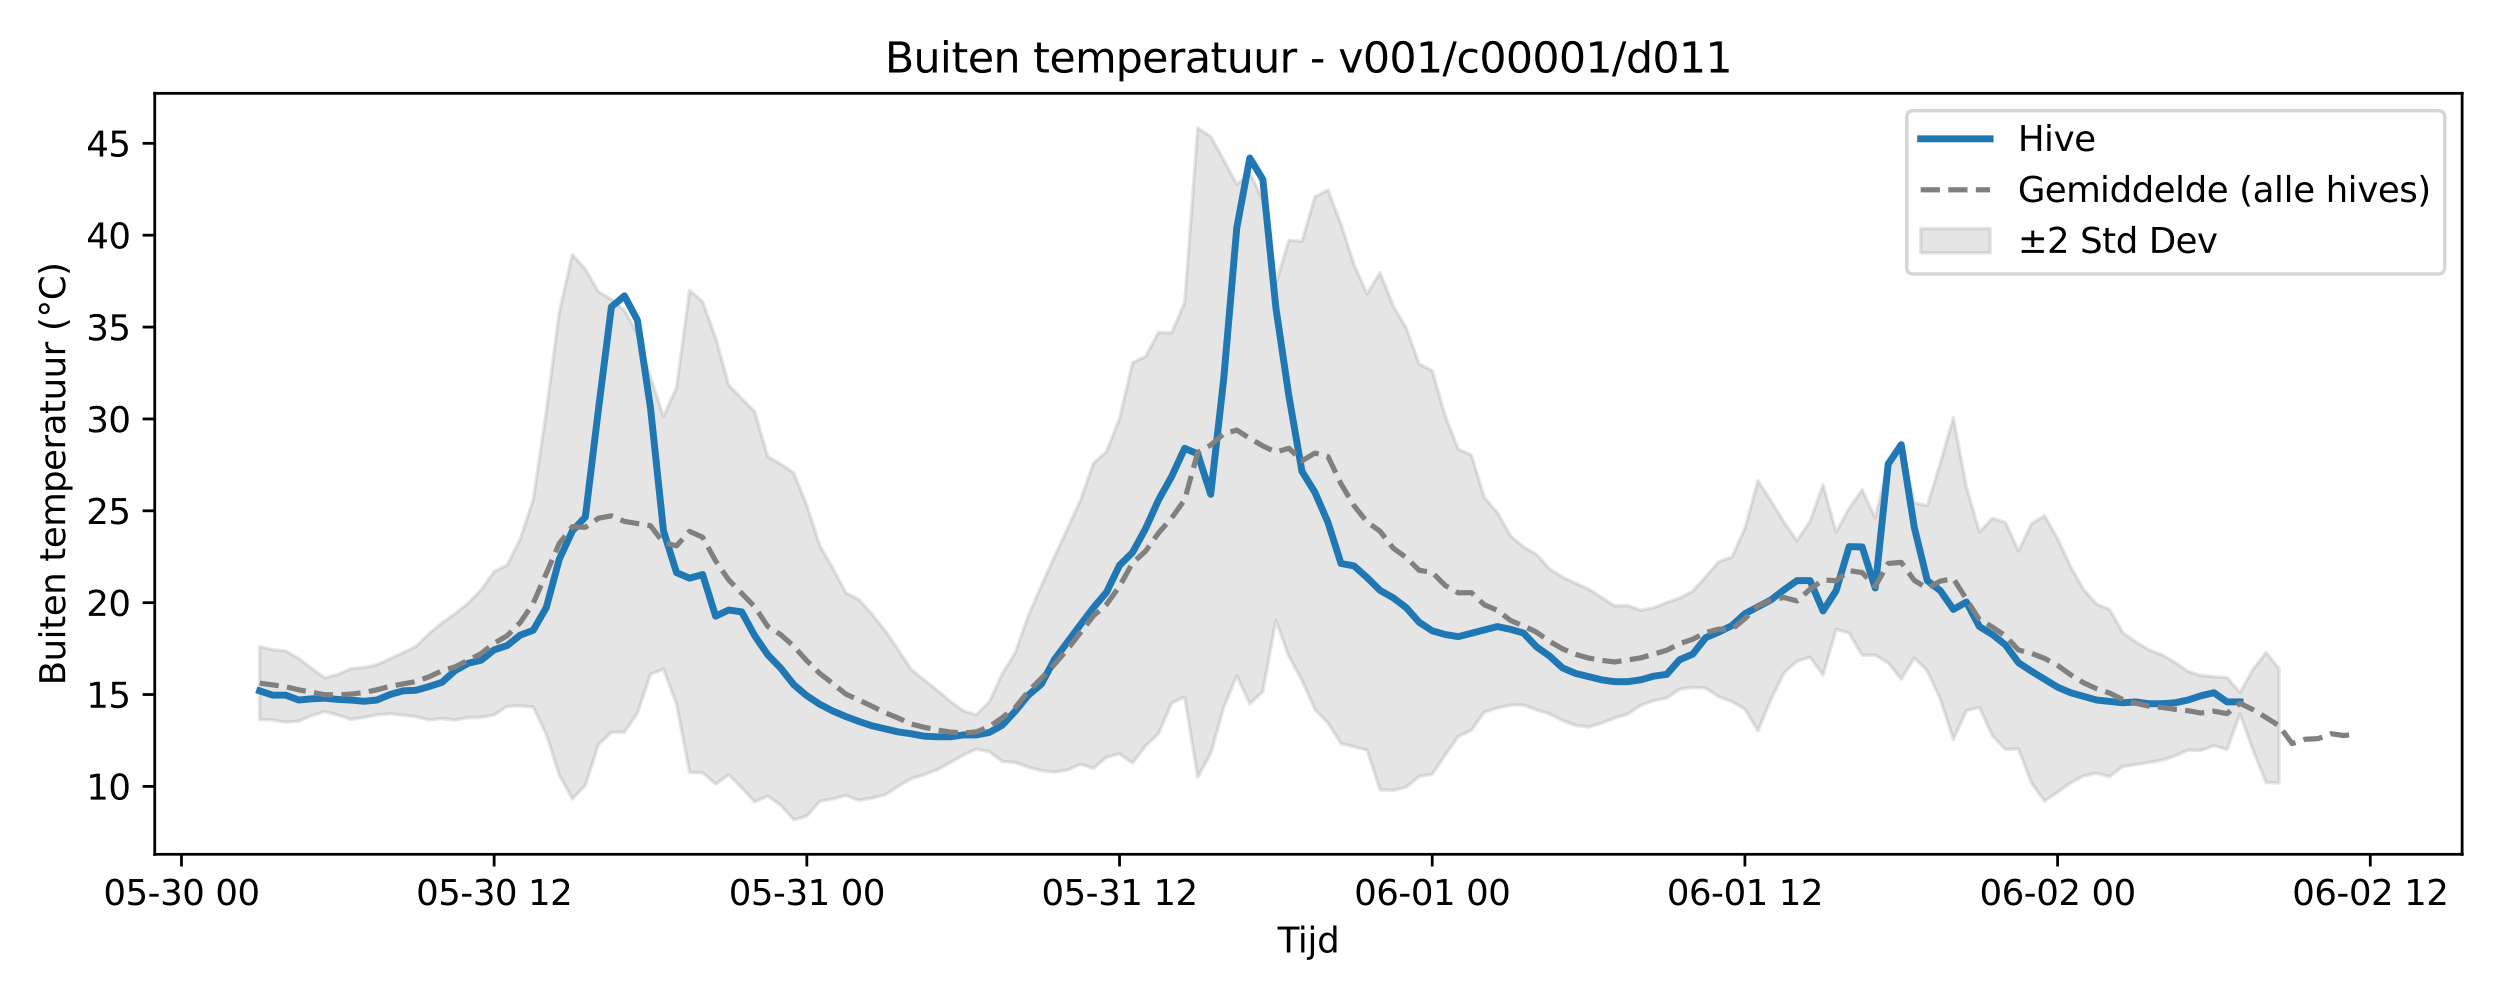 <?xml version="1.0" encoding="utf-8" standalone="no"?>
<!DOCTYPE svg PUBLIC "-//W3C//DTD SVG 1.1//EN"
  "http://www.w3.org/Graphics/SVG/1.1/DTD/svg11.dtd">
<svg xmlns:xlink="http://www.w3.org/1999/xlink" width="720pt" height="288pt" viewBox="0 0 720 288" xmlns="http://www.w3.org/2000/svg" version="1.1">
 <defs>
  <style type="text/css">*{stroke-linejoin: round; stroke-linecap: butt}</style>
 </defs>
 <g id="figure_1">
  <g id="patch_1">
   <path d="M 0 288 
L 720 288 
L 720 0 
L 0 0 
z
" style="fill: #ffffff"/>
  </g>
  <g id="axes_1">
   <g id="patch_2">
    <path d="M 44.57 246.04 
L 709.093 246.04 
L 709.093 26.88 
L 44.57 26.88 
z
" style="fill: #ffffff"/>
   </g>
   <g id="FillBetweenPolyCollection_1">
    <defs>
     <path id="meafd3bc7c3" d="M 74.776 -101.746 
L 74.776 -80.777 
L 78.528 -80.617 
L 82.28 -79.992 
L 86.032 -80.304 
L 89.785 -81.902 
L 93.537 -83.07 
L 97.289 -82.068 
L 101.041 -80.782 
L 104.794 -81.373 
L 108.546 -82.118 
L 112.298 -82.428 
L 116.05 -82.029 
L 119.803 -81.592 
L 123.555 -80.647 
L 127.307 -81.049 
L 131.059 -80.63 
L 134.812 -81.365 
L 138.564 -81.408 
L 142.316 -82.07 
L 146.068 -84.577 
L 149.821 -84.676 
L 153.573 -84.363 
L 157.325 -76.488 
L 161.077 -64.821 
L 164.83 -57.893 
L 168.582 -61.816 
L 172.334 -73.499 
L 176.086 -77.118 
L 179.838 -77.099 
L 183.591 -82.669 
L 187.343 -93.781 
L 191.095 -95.303 
L 194.847 -85.2 
L 198.6 -65.571 
L 202.352 -65.433 
L 206.104 -62.189 
L 209.856 -64.866 
L 213.609 -61.091 
L 217.361 -57.072 
L 221.113 -58.734 
L 224.865 -56.061 
L 228.618 -51.922 
L 232.37 -52.975 
L 236.122 -57.215 
L 239.874 -57.925 
L 243.627 -58.903 
L 247.379 -57.506 
L 251.131 -58.15 
L 254.883 -59.081 
L 258.636 -61.498 
L 262.388 -63.725 
L 266.14 -64.896 
L 269.892 -66.335 
L 273.645 -68.33 
L 277.397 -70.504 
L 281.149 -72.279 
L 284.901 -71.522 
L 288.654 -68.704 
L 292.406 -68.417 
L 296.158 -67.051 
L 299.91 -66.046 
L 303.663 -65.647 
L 307.415 -66.225 
L 311.167 -67.884 
L 314.919 -66.725 
L 318.672 -69.902 
L 322.424 -70.899 
L 326.176 -68.215 
L 329.928 -73.185 
L 333.681 -76.747 
L 337.433 -85.517 
L 341.185 -87.243 
L 344.937 -64.179 
L 348.69 -70.966 
L 352.442 -84.277 
L 356.194 -93.392 
L 359.946 -85.272 
L 363.699 -88.812 
L 367.451 -109.322 
L 371.203 -98.958 
L 374.955 -92.072 
L 378.708 -83.655 
L 382.46 -79.743 
L 386.212 -73.85 
L 389.964 -72.928 
L 393.717 -71.965 
L 397.469 -60.522 
L 401.221 -60.377 
L 404.973 -61.27 
L 408.726 -64.381 
L 412.478 -65.053 
L 416.23 -70.593 
L 419.982 -75.902 
L 423.735 -77.679 
L 427.487 -82.89 
L 431.239 -84.096 
L 434.991 -84.912 
L 438.744 -84.975 
L 442.496 -83.57 
L 446.248 -82.399 
L 450 -80.482 
L 453.752 -79.072 
L 457.505 -78.62 
L 461.257 -79.74 
L 465.009 -81.182 
L 468.761 -82.358 
L 472.514 -84.827 
L 476.266 -86.185 
L 480.018 -86.966 
L 483.77 -89.52 
L 487.523 -90.016 
L 491.275 -89.796 
L 495.027 -87.314 
L 498.779 -85.941 
L 502.532 -83.795 
L 506.284 -77.513 
L 510.036 -86.568 
L 513.788 -94.19 
L 517.541 -97.551 
L 521.293 -98.757 
L 525.045 -93.584 
L 528.797 -106.779 
L 532.55 -105.659 
L 536.302 -99.287 
L 540.054 -99.312 
L 543.806 -97.092 
L 547.559 -92.398 
L 551.311 -98.49 
L 555.063 -94.791 
L 558.815 -86.608 
L 562.568 -75.063 
L 566.32 -83.335 
L 570.072 -84.271 
L 573.824 -76.053 
L 577.577 -72.126 
L 581.329 -72.3 
L 585.081 -62.465 
L 588.833 -57.251 
L 592.586 -59.852 
L 596.338 -62.534 
L 600.09 -64.541 
L 603.842 -65.291 
L 607.595 -64.332 
L 611.347 -67.264 
L 615.099 -67.778 
L 618.851 -68.404 
L 622.604 -69.071 
L 626.356 -70.25 
L 630.108 -71.961 
L 633.86 -71.882 
L 637.613 -73.218 
L 641.365 -72.102 
L 645.117 -82.363 
L 648.869 -72.009 
L 652.622 -62.651 
L 656.374 -62.515 
L 656.374 -95.441 
L 656.374 -95.441 
L 652.622 -100.067 
L 648.869 -95.207 
L 645.117 -88.527 
L 641.365 -92.865 
L 637.613 -93.133 
L 633.86 -93.43 
L 630.108 -94.662 
L 626.356 -97.204 
L 622.604 -99.442 
L 618.851 -100.865 
L 615.099 -103.129 
L 611.347 -105.81 
L 607.595 -112.437 
L 603.842 -113.981 
L 600.09 -118.158 
L 596.338 -124.801 
L 592.586 -132.876 
L 588.833 -139.508 
L 585.081 -137.167 
L 581.329 -129.297 
L 577.577 -137.534 
L 573.824 -138.747 
L 570.072 -134.763 
L 566.32 -147.743 
L 562.568 -167.707 
L 558.815 -154.675 
L 555.063 -142.334 
L 551.311 -143.196 
L 547.559 -159.669 
L 543.806 -154.345 
L 540.054 -138.922 
L 536.302 -146.909 
L 532.55 -141.634 
L 528.797 -134.755 
L 525.045 -148.353 
L 521.293 -137.864 
L 517.541 -132.292 
L 513.788 -137.643 
L 510.036 -143.78 
L 506.284 -149.524 
L 502.532 -135.844 
L 498.779 -127.524 
L 495.027 -126.277 
L 491.275 -121.931 
L 487.523 -117.78 
L 483.77 -115.755 
L 480.018 -114.48 
L 476.266 -112.968 
L 472.514 -112.235 
L 468.761 -113.595 
L 465.009 -113.511 
L 461.257 -115.935 
L 457.505 -118.341 
L 453.752 -120.031 
L 450 -121.796 
L 446.248 -124.187 
L 442.496 -128.333 
L 438.744 -130.506 
L 434.991 -133.744 
L 431.239 -140.355 
L 427.487 -144.736 
L 423.735 -156.966 
L 419.982 -158.632 
L 416.23 -168.145 
L 412.478 -181.269 
L 408.726 -183.125 
L 404.973 -193.594 
L 401.221 -199.929 
L 397.469 -209.461 
L 393.717 -203.385 
L 389.964 -211.757 
L 386.212 -223.447 
L 382.46 -233.277 
L 378.708 -231.355 
L 374.955 -218.503 
L 371.203 -218.823 
L 367.451 -206.268 
L 363.699 -230.331 
L 359.946 -238.179 
L 356.194 -234.871 
L 352.442 -241.896 
L 348.69 -248.655 
L 344.937 -251.158 
L 341.185 -200.907 
L 337.433 -192.126 
L 333.681 -192.303 
L 329.928 -185.357 
L 326.176 -183.524 
L 322.424 -167.41 
L 318.672 -157.951 
L 314.919 -154.551 
L 311.167 -143.892 
L 307.415 -135.7 
L 303.663 -127.635 
L 299.91 -119.274 
L 296.158 -110.709 
L 292.406 -100.07 
L 288.654 -93.938 
L 284.901 -85.829 
L 281.149 -82.148 
L 277.397 -83.319 
L 273.645 -86.022 
L 269.892 -89.202 
L 266.14 -92.202 
L 262.388 -95.238 
L 258.636 -100.942 
L 254.883 -106.433 
L 251.131 -111.094 
L 247.379 -115.316 
L 243.627 -117.244 
L 239.874 -124.321 
L 236.122 -130.825 
L 232.37 -142.424 
L 228.618 -151.792 
L 224.865 -154.355 
L 221.113 -156.47 
L 217.361 -169.42 
L 213.609 -173.263 
L 209.856 -177.148 
L 206.104 -190.71 
L 202.352 -201.123 
L 198.6 -204.361 
L 194.847 -176.417 
L 191.095 -168.078 
L 187.343 -179.376 
L 183.591 -191.799 
L 179.838 -198.578 
L 176.086 -201.759 
L 172.334 -203.992 
L 168.582 -210.485 
L 164.83 -214.71 
L 161.077 -198.156 
L 157.325 -169.406 
L 153.573 -144.145 
L 149.821 -132.745 
L 146.068 -125.285 
L 142.316 -123.407 
L 138.564 -118.123 
L 134.812 -114.285 
L 131.059 -111.253 
L 127.307 -108.605 
L 123.555 -105.504 
L 119.803 -101.838 
L 116.05 -100.028 
L 112.298 -98.255 
L 108.546 -96.574 
L 104.794 -95.732 
L 101.041 -95.416 
L 97.289 -93.752 
L 93.537 -92.775 
L 89.785 -95.455 
L 86.032 -98.364 
L 82.28 -100.49 
L 78.528 -100.898 
L 74.776 -101.746 
z
" style="stroke: #808080; stroke-opacity: 0.2"/>
    </defs>
    <g clip-path="url(#p46bc83bdda)">
     <use xlink:href="#meafd3bc7c3" x="0" y="288" style="fill: #808080; fill-opacity: 0.2; stroke: #808080; stroke-opacity: 0.2"/>
    </g>
   </g>
   <g id="matplotlib.axis_1">
    <g id="xtick_1">
     <g id="line2d_1">
      <defs>
       <path id="m938ce05875" d="M 0 0 
L 0 3.5 
" style="stroke: #000000; stroke-width: 0.8"/>
      </defs>
      <g>
       <use xlink:href="#m938ce05875" x="52.262" y="246.04" style="stroke: #000000; stroke-width: 0.8"/>
      </g>
     </g>
     <g id="text_1">
      <!-- 05-30 00 -->
      <g transform="translate(29.782 260.638) scale(0.1 -0.1)">
       <defs>
        <path id="DejaVuSans-30" d="M 2034 4250 
Q 1547 4250 1301 3770 
Q 1056 3291 1056 2328 
Q 1056 1369 1301 889 
Q 1547 409 2034 409 
Q 2525 409 2770 889 
Q 3016 1369 3016 2328 
Q 3016 3291 2770 3770 
Q 2525 4250 2034 4250 
z
M 2034 4750 
Q 2819 4750 3233 4129 
Q 3647 3509 3647 2328 
Q 3647 1150 3233 529 
Q 2819 -91 2034 -91 
Q 1250 -91 836 529 
Q 422 1150 422 2328 
Q 422 3509 836 4129 
Q 1250 4750 2034 4750 
z
" transform="scale(0.016)"/>
        <path id="DejaVuSans-35" d="M 691 4666 
L 3169 4666 
L 3169 4134 
L 1269 4134 
L 1269 2991 
Q 1406 3038 1543 3061 
Q 1681 3084 1819 3084 
Q 2600 3084 3056 2656 
Q 3513 2228 3513 1497 
Q 3513 744 3044 326 
Q 2575 -91 1722 -91 
Q 1428 -91 1123 -41 
Q 819 9 494 109 
L 494 744 
Q 775 591 1075 516 
Q 1375 441 1709 441 
Q 2250 441 2565 725 
Q 2881 1009 2881 1497 
Q 2881 1984 2565 2268 
Q 2250 2553 1709 2553 
Q 1456 2553 1204 2497 
Q 953 2441 691 2322 
L 691 4666 
z
" transform="scale(0.016)"/>
        <path id="DejaVuSans-2d" d="M 313 2009 
L 1997 2009 
L 1997 1497 
L 313 1497 
L 313 2009 
z
" transform="scale(0.016)"/>
        <path id="DejaVuSans-33" d="M 2597 2516 
Q 3050 2419 3304 2112 
Q 3559 1806 3559 1356 
Q 3559 666 3084 287 
Q 2609 -91 1734 -91 
Q 1441 -91 1130 -33 
Q 819 25 488 141 
L 488 750 
Q 750 597 1062 519 
Q 1375 441 1716 441 
Q 2309 441 2620 675 
Q 2931 909 2931 1356 
Q 2931 1769 2642 2001 
Q 2353 2234 1838 2234 
L 1294 2234 
L 1294 2753 
L 1863 2753 
Q 2328 2753 2575 2939 
Q 2822 3125 2822 3475 
Q 2822 3834 2567 4026 
Q 2313 4219 1838 4219 
Q 1578 4219 1281 4162 
Q 984 4106 628 3988 
L 628 4550 
Q 988 4650 1302 4700 
Q 1616 4750 1894 4750 
Q 2613 4750 3031 4423 
Q 3450 4097 3450 3541 
Q 3450 3153 3228 2886 
Q 3006 2619 2597 2516 
z
" transform="scale(0.016)"/>
        <path id="DejaVuSans-20" transform="scale(0.016)"/>
       </defs>
       <use xlink:href="#DejaVuSans-30"/>
       <use xlink:href="#DejaVuSans-35" transform="translate(63.623 0)"/>
       <use xlink:href="#DejaVuSans-2d" transform="translate(127.246 0)"/>
       <use xlink:href="#DejaVuSans-33" transform="translate(163.33 0)"/>
       <use xlink:href="#DejaVuSans-30" transform="translate(226.953 0)"/>
       <use xlink:href="#DejaVuSans-20" transform="translate(290.576 0)"/>
       <use xlink:href="#DejaVuSans-30" transform="translate(322.363 0)"/>
       <use xlink:href="#DejaVuSans-30" transform="translate(385.986 0)"/>
      </g>
     </g>
    </g>
    <g id="xtick_2">
     <g id="line2d_2">
      <g>
       <use xlink:href="#m938ce05875" x="142.316" y="246.04" style="stroke: #000000; stroke-width: 0.8"/>
      </g>
     </g>
     <g id="text_2">
      <!-- 05-30 12 -->
      <g transform="translate(119.836 260.638) scale(0.1 -0.1)">
       <defs>
        <path id="DejaVuSans-31" d="M 794 531 
L 1825 531 
L 1825 4091 
L 703 3866 
L 703 4441 
L 1819 4666 
L 2450 4666 
L 2450 531 
L 3481 531 
L 3481 0 
L 794 0 
L 794 531 
z
" transform="scale(0.016)"/>
        <path id="DejaVuSans-32" d="M 1228 531 
L 3431 531 
L 3431 0 
L 469 0 
L 469 531 
Q 828 903 1448 1529 
Q 2069 2156 2228 2338 
Q 2531 2678 2651 2914 
Q 2772 3150 2772 3378 
Q 2772 3750 2511 3984 
Q 2250 4219 1831 4219 
Q 1534 4219 1204 4116 
Q 875 4013 500 3803 
L 500 4441 
Q 881 4594 1212 4672 
Q 1544 4750 1819 4750 
Q 2544 4750 2975 4387 
Q 3406 4025 3406 3419 
Q 3406 3131 3298 2873 
Q 3191 2616 2906 2266 
Q 2828 2175 2409 1742 
Q 1991 1309 1228 531 
z
" transform="scale(0.016)"/>
       </defs>
       <use xlink:href="#DejaVuSans-30"/>
       <use xlink:href="#DejaVuSans-35" transform="translate(63.623 0)"/>
       <use xlink:href="#DejaVuSans-2d" transform="translate(127.246 0)"/>
       <use xlink:href="#DejaVuSans-33" transform="translate(163.33 0)"/>
       <use xlink:href="#DejaVuSans-30" transform="translate(226.953 0)"/>
       <use xlink:href="#DejaVuSans-20" transform="translate(290.576 0)"/>
       <use xlink:href="#DejaVuSans-31" transform="translate(322.363 0)"/>
       <use xlink:href="#DejaVuSans-32" transform="translate(385.986 0)"/>
      </g>
     </g>
    </g>
    <g id="xtick_3">
     <g id="line2d_3">
      <g>
       <use xlink:href="#m938ce05875" x="232.37" y="246.04" style="stroke: #000000; stroke-width: 0.8"/>
      </g>
     </g>
     <g id="text_3">
      <!-- 05-31 00 -->
      <g transform="translate(209.889 260.638) scale(0.1 -0.1)">
       <use xlink:href="#DejaVuSans-30"/>
       <use xlink:href="#DejaVuSans-35" transform="translate(63.623 0)"/>
       <use xlink:href="#DejaVuSans-2d" transform="translate(127.246 0)"/>
       <use xlink:href="#DejaVuSans-33" transform="translate(163.33 0)"/>
       <use xlink:href="#DejaVuSans-31" transform="translate(226.953 0)"/>
       <use xlink:href="#DejaVuSans-20" transform="translate(290.576 0)"/>
       <use xlink:href="#DejaVuSans-30" transform="translate(322.363 0)"/>
       <use xlink:href="#DejaVuSans-30" transform="translate(385.986 0)"/>
      </g>
     </g>
    </g>
    <g id="xtick_4">
     <g id="line2d_4">
      <g>
       <use xlink:href="#m938ce05875" x="322.424" y="246.04" style="stroke: #000000; stroke-width: 0.8"/>
      </g>
     </g>
     <g id="text_4">
      <!-- 05-31 12 -->
      <g transform="translate(299.943 260.638) scale(0.1 -0.1)">
       <use xlink:href="#DejaVuSans-30"/>
       <use xlink:href="#DejaVuSans-35" transform="translate(63.623 0)"/>
       <use xlink:href="#DejaVuSans-2d" transform="translate(127.246 0)"/>
       <use xlink:href="#DejaVuSans-33" transform="translate(163.33 0)"/>
       <use xlink:href="#DejaVuSans-31" transform="translate(226.953 0)"/>
       <use xlink:href="#DejaVuSans-20" transform="translate(290.576 0)"/>
       <use xlink:href="#DejaVuSans-31" transform="translate(322.363 0)"/>
       <use xlink:href="#DejaVuSans-32" transform="translate(385.986 0)"/>
      </g>
     </g>
    </g>
    <g id="xtick_5">
     <g id="line2d_5">
      <g>
       <use xlink:href="#m938ce05875" x="412.478" y="246.04" style="stroke: #000000; stroke-width: 0.8"/>
      </g>
     </g>
     <g id="text_5">
      <!-- 06-01 00 -->
      <g transform="translate(389.997 260.638) scale(0.1 -0.1)">
       <defs>
        <path id="DejaVuSans-36" d="M 2113 2584 
Q 1688 2584 1439 2293 
Q 1191 2003 1191 1497 
Q 1191 994 1439 701 
Q 1688 409 2113 409 
Q 2538 409 2786 701 
Q 3034 994 3034 1497 
Q 3034 2003 2786 2293 
Q 2538 2584 2113 2584 
z
M 3366 4563 
L 3366 3988 
Q 3128 4100 2886 4159 
Q 2644 4219 2406 4219 
Q 1781 4219 1451 3797 
Q 1122 3375 1075 2522 
Q 1259 2794 1537 2939 
Q 1816 3084 2150 3084 
Q 2853 3084 3261 2657 
Q 3669 2231 3669 1497 
Q 3669 778 3244 343 
Q 2819 -91 2113 -91 
Q 1303 -91 875 529 
Q 447 1150 447 2328 
Q 447 3434 972 4092 
Q 1497 4750 2381 4750 
Q 2619 4750 2861 4703 
Q 3103 4656 3366 4563 
z
" transform="scale(0.016)"/>
       </defs>
       <use xlink:href="#DejaVuSans-30"/>
       <use xlink:href="#DejaVuSans-36" transform="translate(63.623 0)"/>
       <use xlink:href="#DejaVuSans-2d" transform="translate(127.246 0)"/>
       <use xlink:href="#DejaVuSans-30" transform="translate(163.33 0)"/>
       <use xlink:href="#DejaVuSans-31" transform="translate(226.953 0)"/>
       <use xlink:href="#DejaVuSans-20" transform="translate(290.576 0)"/>
       <use xlink:href="#DejaVuSans-30" transform="translate(322.363 0)"/>
       <use xlink:href="#DejaVuSans-30" transform="translate(385.986 0)"/>
      </g>
     </g>
    </g>
    <g id="xtick_6">
     <g id="line2d_6">
      <g>
       <use xlink:href="#m938ce05875" x="502.532" y="246.04" style="stroke: #000000; stroke-width: 0.8"/>
      </g>
     </g>
     <g id="text_6">
      <!-- 06-01 12 -->
      <g transform="translate(480.051 260.638) scale(0.1 -0.1)">
       <use xlink:href="#DejaVuSans-30"/>
       <use xlink:href="#DejaVuSans-36" transform="translate(63.623 0)"/>
       <use xlink:href="#DejaVuSans-2d" transform="translate(127.246 0)"/>
       <use xlink:href="#DejaVuSans-30" transform="translate(163.33 0)"/>
       <use xlink:href="#DejaVuSans-31" transform="translate(226.953 0)"/>
       <use xlink:href="#DejaVuSans-20" transform="translate(290.576 0)"/>
       <use xlink:href="#DejaVuSans-31" transform="translate(322.363 0)"/>
       <use xlink:href="#DejaVuSans-32" transform="translate(385.986 0)"/>
      </g>
     </g>
    </g>
    <g id="xtick_7">
     <g id="line2d_7">
      <g>
       <use xlink:href="#m938ce05875" x="592.586" y="246.04" style="stroke: #000000; stroke-width: 0.8"/>
      </g>
     </g>
     <g id="text_7">
      <!-- 06-02 00 -->
      <g transform="translate(570.105 260.638) scale(0.1 -0.1)">
       <use xlink:href="#DejaVuSans-30"/>
       <use xlink:href="#DejaVuSans-36" transform="translate(63.623 0)"/>
       <use xlink:href="#DejaVuSans-2d" transform="translate(127.246 0)"/>
       <use xlink:href="#DejaVuSans-30" transform="translate(163.33 0)"/>
       <use xlink:href="#DejaVuSans-32" transform="translate(226.953 0)"/>
       <use xlink:href="#DejaVuSans-20" transform="translate(290.576 0)"/>
       <use xlink:href="#DejaVuSans-30" transform="translate(322.363 0)"/>
       <use xlink:href="#DejaVuSans-30" transform="translate(385.986 0)"/>
      </g>
     </g>
    </g>
    <g id="xtick_8">
     <g id="line2d_8">
      <g>
       <use xlink:href="#m938ce05875" x="682.64" y="246.04" style="stroke: #000000; stroke-width: 0.8"/>
      </g>
     </g>
     <g id="text_8">
      <!-- 06-02 12 -->
      <g transform="translate(660.159 260.638) scale(0.1 -0.1)">
       <use xlink:href="#DejaVuSans-30"/>
       <use xlink:href="#DejaVuSans-36" transform="translate(63.623 0)"/>
       <use xlink:href="#DejaVuSans-2d" transform="translate(127.246 0)"/>
       <use xlink:href="#DejaVuSans-30" transform="translate(163.33 0)"/>
       <use xlink:href="#DejaVuSans-32" transform="translate(226.953 0)"/>
       <use xlink:href="#DejaVuSans-20" transform="translate(290.576 0)"/>
       <use xlink:href="#DejaVuSans-31" transform="translate(322.363 0)"/>
       <use xlink:href="#DejaVuSans-32" transform="translate(385.986 0)"/>
      </g>
     </g>
    </g>
    <g id="text_9">
     <!-- Tijd -->
     <g transform="translate(367.981 274.317) scale(0.1 -0.1)">
      <defs>
       <path id="DejaVuSans-54" d="M -19 4666 
L 3928 4666 
L 3928 4134 
L 2272 4134 
L 2272 0 
L 1638 0 
L 1638 4134 
L -19 4134 
L -19 4666 
z
" transform="scale(0.016)"/>
       <path id="DejaVuSans-69" d="M 603 3500 
L 1178 3500 
L 1178 0 
L 603 0 
L 603 3500 
z
M 603 4863 
L 1178 4863 
L 1178 4134 
L 603 4134 
L 603 4863 
z
" transform="scale(0.016)"/>
       <path id="DejaVuSans-6a" d="M 603 3500 
L 1178 3500 
L 1178 -63 
Q 1178 -731 923 -1031 
Q 669 -1331 103 -1331 
L -116 -1331 
L -116 -844 
L 38 -844 
Q 366 -844 484 -692 
Q 603 -541 603 -63 
L 603 3500 
z
M 603 4863 
L 1178 4863 
L 1178 4134 
L 603 4134 
L 603 4863 
z
" transform="scale(0.016)"/>
       <path id="DejaVuSans-64" d="M 2906 2969 
L 2906 4863 
L 3481 4863 
L 3481 0 
L 2906 0 
L 2906 525 
Q 2725 213 2448 61 
Q 2172 -91 1784 -91 
Q 1150 -91 751 415 
Q 353 922 353 1747 
Q 353 2572 751 3078 
Q 1150 3584 1784 3584 
Q 2172 3584 2448 3432 
Q 2725 3281 2906 2969 
z
M 947 1747 
Q 947 1113 1208 752 
Q 1469 391 1925 391 
Q 2381 391 2643 752 
Q 2906 1113 2906 1747 
Q 2906 2381 2643 2742 
Q 2381 3103 1925 3103 
Q 1469 3103 1208 2742 
Q 947 2381 947 1747 
z
" transform="scale(0.016)"/>
      </defs>
      <use xlink:href="#DejaVuSans-54"/>
      <use xlink:href="#DejaVuSans-69" transform="translate(57.959 0)"/>
      <use xlink:href="#DejaVuSans-6a" transform="translate(85.742 0)"/>
      <use xlink:href="#DejaVuSans-64" transform="translate(113.525 0)"/>
     </g>
    </g>
   </g>
   <g id="matplotlib.axis_2">
    <g id="ytick_1">
     <g id="line2d_9">
      <defs>
       <path id="m98dc2f9669" d="M 0 0 
L -3.5 0 
" style="stroke: #000000; stroke-width: 0.8"/>
      </defs>
      <g>
       <use xlink:href="#m98dc2f9669" x="44.57" y="226.484" style="stroke: #000000; stroke-width: 0.8"/>
      </g>
     </g>
     <g id="text_10">
      <!-- 10 -->
      <g transform="translate(24.845 230.283) scale(0.1 -0.1)">
       <use xlink:href="#DejaVuSans-31"/>
       <use xlink:href="#DejaVuSans-30" transform="translate(63.623 0)"/>
      </g>
     </g>
    </g>
    <g id="ytick_2">
     <g id="line2d_10">
      <g>
       <use xlink:href="#m98dc2f9669" x="44.57" y="200.027" style="stroke: #000000; stroke-width: 0.8"/>
      </g>
     </g>
     <g id="text_11">
      <!-- 15 -->
      <g transform="translate(24.845 203.826) scale(0.1 -0.1)">
       <use xlink:href="#DejaVuSans-31"/>
       <use xlink:href="#DejaVuSans-35" transform="translate(63.623 0)"/>
      </g>
     </g>
    </g>
    <g id="ytick_3">
     <g id="line2d_11">
      <g>
       <use xlink:href="#m98dc2f9669" x="44.57" y="173.57" style="stroke: #000000; stroke-width: 0.8"/>
      </g>
     </g>
     <g id="text_12">
      <!-- 20 -->
      <g transform="translate(24.845 177.369) scale(0.1 -0.1)">
       <use xlink:href="#DejaVuSans-32"/>
       <use xlink:href="#DejaVuSans-30" transform="translate(63.623 0)"/>
      </g>
     </g>
    </g>
    <g id="ytick_4">
     <g id="line2d_12">
      <g>
       <use xlink:href="#m98dc2f9669" x="44.57" y="147.113" style="stroke: #000000; stroke-width: 0.8"/>
      </g>
     </g>
     <g id="text_13">
      <!-- 25 -->
      <g transform="translate(24.845 150.912) scale(0.1 -0.1)">
       <use xlink:href="#DejaVuSans-32"/>
       <use xlink:href="#DejaVuSans-35" transform="translate(63.623 0)"/>
      </g>
     </g>
    </g>
    <g id="ytick_5">
     <g id="line2d_13">
      <g>
       <use xlink:href="#m98dc2f9669" x="44.57" y="120.655" style="stroke: #000000; stroke-width: 0.8"/>
      </g>
     </g>
     <g id="text_14">
      <!-- 30 -->
      <g transform="translate(24.845 124.455) scale(0.1 -0.1)">
       <use xlink:href="#DejaVuSans-33"/>
       <use xlink:href="#DejaVuSans-30" transform="translate(63.623 0)"/>
      </g>
     </g>
    </g>
    <g id="ytick_6">
     <g id="line2d_14">
      <g>
       <use xlink:href="#m98dc2f9669" x="44.57" y="94.198" style="stroke: #000000; stroke-width: 0.8"/>
      </g>
     </g>
     <g id="text_15">
      <!-- 35 -->
      <g transform="translate(24.845 97.997) scale(0.1 -0.1)">
       <use xlink:href="#DejaVuSans-33"/>
       <use xlink:href="#DejaVuSans-35" transform="translate(63.623 0)"/>
      </g>
     </g>
    </g>
    <g id="ytick_7">
     <g id="line2d_15">
      <g>
       <use xlink:href="#m98dc2f9669" x="44.57" y="67.741" style="stroke: #000000; stroke-width: 0.8"/>
      </g>
     </g>
     <g id="text_16">
      <!-- 40 -->
      <g transform="translate(24.845 71.54) scale(0.1 -0.1)">
       <defs>
        <path id="DejaVuSans-34" d="M 2419 4116 
L 825 1625 
L 2419 1625 
L 2419 4116 
z
M 2253 4666 
L 3047 4666 
L 3047 1625 
L 3713 1625 
L 3713 1100 
L 3047 1100 
L 3047 0 
L 2419 0 
L 2419 1100 
L 313 1100 
L 313 1709 
L 2253 4666 
z
" transform="scale(0.016)"/>
       </defs>
       <use xlink:href="#DejaVuSans-34"/>
       <use xlink:href="#DejaVuSans-30" transform="translate(63.623 0)"/>
      </g>
     </g>
    </g>
    <g id="ytick_8">
     <g id="line2d_16">
      <g>
       <use xlink:href="#m98dc2f9669" x="44.57" y="41.284" style="stroke: #000000; stroke-width: 0.8"/>
      </g>
     </g>
     <g id="text_17">
      <!-- 45 -->
      <g transform="translate(24.845 45.083) scale(0.1 -0.1)">
       <use xlink:href="#DejaVuSans-34"/>
       <use xlink:href="#DejaVuSans-35" transform="translate(63.623 0)"/>
      </g>
     </g>
    </g>
    <g id="text_18">
     <!-- Buiten temperatuur (°C) -->
     <g transform="translate(18.765 197.355) rotate(-90) scale(0.1 -0.1)">
      <defs>
       <path id="DejaVuSans-42" d="M 1259 2228 
L 1259 519 
L 2272 519 
Q 2781 519 3026 730 
Q 3272 941 3272 1375 
Q 3272 1813 3026 2020 
Q 2781 2228 2272 2228 
L 1259 2228 
z
M 1259 4147 
L 1259 2741 
L 2194 2741 
Q 2656 2741 2882 2914 
Q 3109 3088 3109 3444 
Q 3109 3797 2882 3972 
Q 2656 4147 2194 4147 
L 1259 4147 
z
M 628 4666 
L 2241 4666 
Q 2963 4666 3353 4366 
Q 3744 4066 3744 3513 
Q 3744 3084 3544 2831 
Q 3344 2578 2956 2516 
Q 3422 2416 3680 2098 
Q 3938 1781 3938 1306 
Q 3938 681 3513 340 
Q 3088 0 2303 0 
L 628 0 
L 628 4666 
z
" transform="scale(0.016)"/>
       <path id="DejaVuSans-75" d="M 544 1381 
L 544 3500 
L 1119 3500 
L 1119 1403 
Q 1119 906 1312 657 
Q 1506 409 1894 409 
Q 2359 409 2629 706 
Q 2900 1003 2900 1516 
L 2900 3500 
L 3475 3500 
L 3475 0 
L 2900 0 
L 2900 538 
Q 2691 219 2414 64 
Q 2138 -91 1772 -91 
Q 1169 -91 856 284 
Q 544 659 544 1381 
z
M 1991 3584 
L 1991 3584 
z
" transform="scale(0.016)"/>
       <path id="DejaVuSans-74" d="M 1172 4494 
L 1172 3500 
L 2356 3500 
L 2356 3053 
L 1172 3053 
L 1172 1153 
Q 1172 725 1289 603 
Q 1406 481 1766 481 
L 2356 481 
L 2356 0 
L 1766 0 
Q 1100 0 847 248 
Q 594 497 594 1153 
L 594 3053 
L 172 3053 
L 172 3500 
L 594 3500 
L 594 4494 
L 1172 4494 
z
" transform="scale(0.016)"/>
       <path id="DejaVuSans-65" d="M 3597 1894 
L 3597 1613 
L 953 1613 
Q 991 1019 1311 708 
Q 1631 397 2203 397 
Q 2534 397 2845 478 
Q 3156 559 3463 722 
L 3463 178 
Q 3153 47 2828 -22 
Q 2503 -91 2169 -91 
Q 1331 -91 842 396 
Q 353 884 353 1716 
Q 353 2575 817 3079 
Q 1281 3584 2069 3584 
Q 2775 3584 3186 3129 
Q 3597 2675 3597 1894 
z
M 3022 2063 
Q 3016 2534 2758 2815 
Q 2500 3097 2075 3097 
Q 1594 3097 1305 2825 
Q 1016 2553 972 2059 
L 3022 2063 
z
" transform="scale(0.016)"/>
       <path id="DejaVuSans-6e" d="M 3513 2113 
L 3513 0 
L 2938 0 
L 2938 2094 
Q 2938 2591 2744 2837 
Q 2550 3084 2163 3084 
Q 1697 3084 1428 2787 
Q 1159 2491 1159 1978 
L 1159 0 
L 581 0 
L 581 3500 
L 1159 3500 
L 1159 2956 
Q 1366 3272 1645 3428 
Q 1925 3584 2291 3584 
Q 2894 3584 3203 3211 
Q 3513 2838 3513 2113 
z
" transform="scale(0.016)"/>
       <path id="DejaVuSans-6d" d="M 3328 2828 
Q 3544 3216 3844 3400 
Q 4144 3584 4550 3584 
Q 5097 3584 5394 3201 
Q 5691 2819 5691 2113 
L 5691 0 
L 5113 0 
L 5113 2094 
Q 5113 2597 4934 2840 
Q 4756 3084 4391 3084 
Q 3944 3084 3684 2787 
Q 3425 2491 3425 1978 
L 3425 0 
L 2847 0 
L 2847 2094 
Q 2847 2600 2669 2842 
Q 2491 3084 2119 3084 
Q 1678 3084 1418 2786 
Q 1159 2488 1159 1978 
L 1159 0 
L 581 0 
L 581 3500 
L 1159 3500 
L 1159 2956 
Q 1356 3278 1631 3431 
Q 1906 3584 2284 3584 
Q 2666 3584 2933 3390 
Q 3200 3197 3328 2828 
z
" transform="scale(0.016)"/>
       <path id="DejaVuSans-70" d="M 1159 525 
L 1159 -1331 
L 581 -1331 
L 581 3500 
L 1159 3500 
L 1159 2969 
Q 1341 3281 1617 3432 
Q 1894 3584 2278 3584 
Q 2916 3584 3314 3078 
Q 3713 2572 3713 1747 
Q 3713 922 3314 415 
Q 2916 -91 2278 -91 
Q 1894 -91 1617 61 
Q 1341 213 1159 525 
z
M 3116 1747 
Q 3116 2381 2855 2742 
Q 2594 3103 2138 3103 
Q 1681 3103 1420 2742 
Q 1159 2381 1159 1747 
Q 1159 1113 1420 752 
Q 1681 391 2138 391 
Q 2594 391 2855 752 
Q 3116 1113 3116 1747 
z
" transform="scale(0.016)"/>
       <path id="DejaVuSans-72" d="M 2631 2963 
Q 2534 3019 2420 3045 
Q 2306 3072 2169 3072 
Q 1681 3072 1420 2755 
Q 1159 2438 1159 1844 
L 1159 0 
L 581 0 
L 581 3500 
L 1159 3500 
L 1159 2956 
Q 1341 3275 1631 3429 
Q 1922 3584 2338 3584 
Q 2397 3584 2469 3576 
Q 2541 3569 2628 3553 
L 2631 2963 
z
" transform="scale(0.016)"/>
       <path id="DejaVuSans-61" d="M 2194 1759 
Q 1497 1759 1228 1600 
Q 959 1441 959 1056 
Q 959 750 1161 570 
Q 1363 391 1709 391 
Q 2188 391 2477 730 
Q 2766 1069 2766 1631 
L 2766 1759 
L 2194 1759 
z
M 3341 1997 
L 3341 0 
L 2766 0 
L 2766 531 
Q 2569 213 2275 61 
Q 1981 -91 1556 -91 
Q 1019 -91 701 211 
Q 384 513 384 1019 
Q 384 1609 779 1909 
Q 1175 2209 1959 2209 
L 2766 2209 
L 2766 2266 
Q 2766 2663 2505 2880 
Q 2244 3097 1772 3097 
Q 1472 3097 1187 3025 
Q 903 2953 641 2809 
L 641 3341 
Q 956 3463 1253 3523 
Q 1550 3584 1831 3584 
Q 2591 3584 2966 3190 
Q 3341 2797 3341 1997 
z
" transform="scale(0.016)"/>
       <path id="DejaVuSans-28" d="M 1984 4856 
Q 1566 4138 1362 3434 
Q 1159 2731 1159 2009 
Q 1159 1288 1364 580 
Q 1569 -128 1984 -844 
L 1484 -844 
Q 1016 -109 783 600 
Q 550 1309 550 2009 
Q 550 2706 781 3412 
Q 1013 4119 1484 4856 
L 1984 4856 
z
" transform="scale(0.016)"/>
       <path id="DejaVuSans-b0" d="M 1600 4347 
Q 1350 4347 1178 4173 
Q 1006 4000 1006 3750 
Q 1006 3503 1178 3333 
Q 1350 3163 1600 3163 
Q 1850 3163 2022 3333 
Q 2194 3503 2194 3750 
Q 2194 3997 2020 4172 
Q 1847 4347 1600 4347 
z
M 1600 4750 
Q 1800 4750 1984 4673 
Q 2169 4597 2303 4453 
Q 2447 4313 2519 4134 
Q 2591 3956 2591 3750 
Q 2591 3338 2302 3052 
Q 2013 2766 1594 2766 
Q 1172 2766 890 3047 
Q 609 3328 609 3750 
Q 609 4169 896 4459 
Q 1184 4750 1600 4750 
z
" transform="scale(0.016)"/>
       <path id="DejaVuSans-43" d="M 4122 4306 
L 4122 3641 
Q 3803 3938 3442 4084 
Q 3081 4231 2675 4231 
Q 1875 4231 1450 3742 
Q 1025 3253 1025 2328 
Q 1025 1406 1450 917 
Q 1875 428 2675 428 
Q 3081 428 3442 575 
Q 3803 722 4122 1019 
L 4122 359 
Q 3791 134 3420 21 
Q 3050 -91 2638 -91 
Q 1578 -91 968 557 
Q 359 1206 359 2328 
Q 359 3453 968 4101 
Q 1578 4750 2638 4750 
Q 3056 4750 3426 4639 
Q 3797 4528 4122 4306 
z
" transform="scale(0.016)"/>
       <path id="DejaVuSans-29" d="M 513 4856 
L 1013 4856 
Q 1481 4119 1714 3412 
Q 1947 2706 1947 2009 
Q 1947 1309 1714 600 
Q 1481 -109 1013 -844 
L 513 -844 
Q 928 -128 1133 580 
Q 1338 1288 1338 2009 
Q 1338 2731 1133 3434 
Q 928 4138 513 4856 
z
" transform="scale(0.016)"/>
      </defs>
      <use xlink:href="#DejaVuSans-42"/>
      <use xlink:href="#DejaVuSans-75" transform="translate(68.604 0)"/>
      <use xlink:href="#DejaVuSans-69" transform="translate(131.982 0)"/>
      <use xlink:href="#DejaVuSans-74" transform="translate(159.766 0)"/>
      <use xlink:href="#DejaVuSans-65" transform="translate(198.975 0)"/>
      <use xlink:href="#DejaVuSans-6e" transform="translate(260.498 0)"/>
      <use xlink:href="#DejaVuSans-20" transform="translate(323.877 0)"/>
      <use xlink:href="#DejaVuSans-74" transform="translate(355.664 0)"/>
      <use xlink:href="#DejaVuSans-65" transform="translate(394.873 0)"/>
      <use xlink:href="#DejaVuSans-6d" transform="translate(456.396 0)"/>
      <use xlink:href="#DejaVuSans-70" transform="translate(553.809 0)"/>
      <use xlink:href="#DejaVuSans-65" transform="translate(617.285 0)"/>
      <use xlink:href="#DejaVuSans-72" transform="translate(678.809 0)"/>
      <use xlink:href="#DejaVuSans-61" transform="translate(719.922 0)"/>
      <use xlink:href="#DejaVuSans-74" transform="translate(781.201 0)"/>
      <use xlink:href="#DejaVuSans-75" transform="translate(820.41 0)"/>
      <use xlink:href="#DejaVuSans-75" transform="translate(883.789 0)"/>
      <use xlink:href="#DejaVuSans-72" transform="translate(947.168 0)"/>
      <use xlink:href="#DejaVuSans-20" transform="translate(988.281 0)"/>
      <use xlink:href="#DejaVuSans-28" transform="translate(1020.068 0)"/>
      <use xlink:href="#DejaVuSans-b0" transform="translate(1059.082 0)"/>
      <use xlink:href="#DejaVuSans-43" transform="translate(1109.082 0)"/>
      <use xlink:href="#DejaVuSans-29" transform="translate(1178.906 0)"/>
     </g>
    </g>
   </g>
   <g id="line2d_17">
    <path d="M 74.776 198.969 
L 78.528 200.203 
L 82.28 200.203 
L 86.032 201.614 
L 89.785 201.262 
L 93.537 201.085 
L 97.289 201.438 
L 101.041 201.614 
L 104.794 201.967 
L 108.546 201.614 
L 112.298 200.027 
L 116.05 198.969 
L 119.803 198.792 
L 123.555 197.734 
L 127.307 196.499 
L 131.059 193.148 
L 134.812 191.031 
L 138.564 190.15 
L 142.316 187.151 
L 146.068 185.916 
L 149.821 182.918 
L 153.573 181.507 
L 157.325 174.981 
L 161.077 161.047 
L 164.83 152.933 
L 168.582 148.876 
L 172.334 118.01 
L 176.086 88.378 
L 179.838 85.203 
L 183.591 92.258 
L 187.343 117.481 
L 191.095 152.933 
L 194.847 164.927 
L 198.6 166.515 
L 202.352 165.456 
L 206.104 177.45 
L 209.856 175.686 
L 213.609 176.215 
L 217.361 183.094 
L 221.113 188.562 
L 224.865 192.443 
L 228.618 197.205 
L 232.37 200.38 
L 236.122 202.849 
L 239.874 204.789 
L 243.627 206.377 
L 247.379 207.788 
L 251.131 209.022 
L 258.636 210.786 
L 262.388 211.315 
L 266.14 212.021 
L 269.892 212.197 
L 273.645 212.197 
L 277.397 211.668 
L 281.149 211.668 
L 284.901 210.963 
L 288.654 208.846 
L 292.406 204.789 
L 296.158 200.203 
L 299.91 197.028 
L 303.663 189.973 
L 311.167 179.919 
L 314.919 174.981 
L 318.672 170.571 
L 322.424 162.811 
L 326.176 159.107 
L 329.928 152.228 
L 333.681 143.938 
L 337.433 137.235 
L 341.185 129.122 
L 344.937 130.709 
L 348.69 142.35 
L 352.442 109.014 
L 356.194 65.625 
L 359.946 45.517 
L 363.699 51.69 
L 367.451 88.642 
L 371.203 114.041 
L 374.955 135.736 
L 378.708 141.821 
L 382.46 150.464 
L 386.212 162.281 
L 389.964 162.987 
L 393.717 166.338 
L 397.469 170.042 
L 401.221 172.159 
L 404.973 174.981 
L 408.726 179.214 
L 412.478 181.683 
L 416.23 182.742 
L 419.982 183.359 
L 431.239 180.449 
L 434.991 181.242 
L 438.744 182.301 
L 442.496 186.269 
L 446.248 188.915 
L 450 192.354 
L 453.752 193.942 
L 461.257 195.794 
L 465.009 196.323 
L 468.761 196.323 
L 472.514 195.794 
L 476.266 194.736 
L 480.018 194.206 
L 483.77 189.973 
L 487.523 188.386 
L 491.275 183.623 
L 495.027 182.036 
L 498.779 180.184 
L 502.532 176.745 
L 510.036 172.776 
L 513.788 169.866 
L 517.541 167.22 
L 521.293 167.22 
L 525.045 175.951 
L 528.797 170.13 
L 532.55 157.431 
L 536.302 157.519 
L 540.054 169.337 
L 543.806 133.619 
L 547.559 128.063 
L 551.311 151.875 
L 555.063 167.22 
L 558.815 170.13 
L 562.568 175.51 
L 566.32 173.393 
L 570.072 180.449 
L 573.824 182.742 
L 577.577 185.74 
L 581.329 190.855 
L 585.081 193.324 
L 592.586 197.91 
L 596.338 199.498 
L 603.842 201.614 
L 611.347 202.408 
L 615.099 202.144 
L 618.851 202.673 
L 622.604 202.673 
L 626.356 202.408 
L 630.108 201.614 
L 633.86 200.38 
L 637.613 199.498 
L 641.365 202.144 
L 645.117 202.144 
L 645.117 202.144 
" clip-path="url(#p46bc83bdda)" style="fill: none; stroke: #1f77b4; stroke-width: 2; stroke-linecap: square"/>
   </g>
   <g id="line2d_18">
    <path d="M 74.776 196.739 
L 82.28 197.759 
L 86.032 198.666 
L 93.537 200.077 
L 97.289 200.09 
L 101.041 199.901 
L 104.794 199.447 
L 108.546 198.654 
L 112.298 197.658 
L 119.803 196.285 
L 123.555 194.924 
L 127.307 193.173 
L 131.059 192.058 
L 138.564 188.235 
L 142.316 185.261 
L 146.068 183.069 
L 149.821 179.29 
L 153.573 173.746 
L 161.077 156.511 
L 164.83 151.699 
L 168.582 151.85 
L 172.334 149.254 
L 176.086 148.561 
L 179.838 150.161 
L 187.343 151.421 
L 191.095 156.31 
L 194.847 157.192 
L 198.6 153.034 
L 202.352 154.722 
L 206.104 161.551 
L 209.856 166.993 
L 217.361 174.754 
L 221.113 180.398 
L 224.865 182.792 
L 228.618 186.143 
L 232.37 190.301 
L 236.122 193.98 
L 239.874 196.877 
L 243.627 199.926 
L 247.379 201.589 
L 254.883 205.243 
L 258.636 206.78 
L 262.388 208.518 
L 266.14 209.451 
L 269.892 210.232 
L 273.645 210.824 
L 277.397 211.089 
L 281.149 210.786 
L 284.901 209.325 
L 288.654 206.679 
L 292.406 203.756 
L 296.158 199.12 
L 299.91 195.34 
L 303.663 191.359 
L 307.415 187.038 
L 314.919 177.362 
L 318.672 174.074 
L 322.424 168.845 
L 326.176 162.13 
L 329.928 158.729 
L 333.681 153.475 
L 337.433 149.179 
L 341.185 143.925 
L 344.937 130.331 
L 348.69 128.189 
L 352.442 124.914 
L 356.194 123.868 
L 359.946 126.274 
L 363.699 128.429 
L 367.451 130.205 
L 371.203 129.109 
L 374.955 132.712 
L 378.708 130.495 
L 382.46 131.49 
L 386.212 139.352 
L 389.964 145.657 
L 393.717 150.325 
L 397.469 153.009 
L 401.221 157.847 
L 404.973 160.568 
L 408.726 164.247 
L 412.478 164.839 
L 416.23 168.631 
L 419.982 170.733 
L 423.735 170.677 
L 427.487 174.187 
L 431.239 175.775 
L 434.991 178.672 
L 438.744 180.26 
L 442.496 182.049 
L 446.248 184.707 
L 450 186.861 
L 453.752 188.449 
L 457.505 189.52 
L 461.257 190.162 
L 465.009 190.654 
L 472.514 189.469 
L 480.018 187.277 
L 483.77 185.362 
L 487.523 184.102 
L 491.275 182.137 
L 495.027 181.205 
L 498.779 181.268 
L 502.532 178.181 
L 506.284 174.481 
L 510.036 172.826 
L 513.788 172.083 
L 517.541 173.078 
L 521.293 169.689 
L 525.045 167.031 
L 528.797 167.233 
L 532.55 164.354 
L 536.302 164.902 
L 540.054 168.883 
L 543.806 162.281 
L 547.559 161.966 
L 551.311 167.157 
L 555.063 169.437 
L 558.815 167.359 
L 562.568 166.615 
L 570.072 178.483 
L 573.824 180.6 
L 577.577 183.17 
L 581.329 187.202 
L 585.081 188.184 
L 588.833 189.62 
L 592.586 191.636 
L 596.338 194.332 
L 600.09 196.65 
L 603.842 198.364 
L 607.595 199.615 
L 611.347 201.463 
L 615.099 202.547 
L 618.851 203.366 
L 622.604 203.744 
L 626.356 204.273 
L 630.108 204.688 
L 633.86 205.344 
L 637.613 204.825 
L 641.365 205.517 
L 645.117 202.555 
L 648.869 204.392 
L 652.622 206.641 
L 656.374 209.022 
L 660.126 214.137 
L 663.878 212.903 
L 667.631 212.726 
L 671.383 211.315 
L 675.135 211.844 
L 678.887 211.315 
L 678.887 211.315 
" clip-path="url(#p46bc83bdda)" style="fill: none; stroke-dasharray: 5.55,2.4; stroke-dashoffset: 0; stroke: #808080; stroke-width: 1.5"/>
   </g>
   <g id="patch_3">
    <path d="M 44.57 246.04 
L 44.57 26.88 
" style="fill: none; stroke: #000000; stroke-width: 0.8; stroke-linejoin: miter; stroke-linecap: square"/>
   </g>
   <g id="patch_4">
    <path d="M 709.093 246.04 
L 709.093 26.88 
" style="fill: none; stroke: #000000; stroke-width: 0.8; stroke-linejoin: miter; stroke-linecap: square"/>
   </g>
   <g id="patch_5">
    <path d="M 44.57 246.04 
L 709.093 246.04 
" style="fill: none; stroke: #000000; stroke-width: 0.8; stroke-linejoin: miter; stroke-linecap: square"/>
   </g>
   <g id="patch_6">
    <path d="M 44.57 26.88 
L 709.093 26.88 
" style="fill: none; stroke: #000000; stroke-width: 0.8; stroke-linejoin: miter; stroke-linecap: square"/>
   </g>
   <g id="text_19">
    <!-- Buiten temperatuur - v001/c00001/d011 -->
    <g transform="translate(254.863 20.88) scale(0.12 -0.12)">
     <defs>
      <path id="DejaVuSans-76" d="M 191 3500 
L 800 3500 
L 1894 563 
L 2988 3500 
L 3597 3500 
L 2284 0 
L 1503 0 
L 191 3500 
z
" transform="scale(0.016)"/>
      <path id="DejaVuSans-2f" d="M 1625 4666 
L 2156 4666 
L 531 -594 
L 0 -594 
L 1625 4666 
z
" transform="scale(0.016)"/>
      <path id="DejaVuSans-63" d="M 3122 3366 
L 3122 2828 
Q 2878 2963 2633 3030 
Q 2388 3097 2138 3097 
Q 1578 3097 1268 2742 
Q 959 2388 959 1747 
Q 959 1106 1268 751 
Q 1578 397 2138 397 
Q 2388 397 2633 464 
Q 2878 531 3122 666 
L 3122 134 
Q 2881 22 2623 -34 
Q 2366 -91 2075 -91 
Q 1284 -91 818 406 
Q 353 903 353 1747 
Q 353 2603 823 3093 
Q 1294 3584 2113 3584 
Q 2378 3584 2631 3529 
Q 2884 3475 3122 3366 
z
" transform="scale(0.016)"/>
     </defs>
     <use xlink:href="#DejaVuSans-42"/>
     <use xlink:href="#DejaVuSans-75" transform="translate(68.604 0)"/>
     <use xlink:href="#DejaVuSans-69" transform="translate(131.982 0)"/>
     <use xlink:href="#DejaVuSans-74" transform="translate(159.766 0)"/>
     <use xlink:href="#DejaVuSans-65" transform="translate(198.975 0)"/>
     <use xlink:href="#DejaVuSans-6e" transform="translate(260.498 0)"/>
     <use xlink:href="#DejaVuSans-20" transform="translate(323.877 0)"/>
     <use xlink:href="#DejaVuSans-74" transform="translate(355.664 0)"/>
     <use xlink:href="#DejaVuSans-65" transform="translate(394.873 0)"/>
     <use xlink:href="#DejaVuSans-6d" transform="translate(456.396 0)"/>
     <use xlink:href="#DejaVuSans-70" transform="translate(553.809 0)"/>
     <use xlink:href="#DejaVuSans-65" transform="translate(617.285 0)"/>
     <use xlink:href="#DejaVuSans-72" transform="translate(678.809 0)"/>
     <use xlink:href="#DejaVuSans-61" transform="translate(719.922 0)"/>
     <use xlink:href="#DejaVuSans-74" transform="translate(781.201 0)"/>
     <use xlink:href="#DejaVuSans-75" transform="translate(820.41 0)"/>
     <use xlink:href="#DejaVuSans-75" transform="translate(883.789 0)"/>
     <use xlink:href="#DejaVuSans-72" transform="translate(947.168 0)"/>
     <use xlink:href="#DejaVuSans-20" transform="translate(988.281 0)"/>
     <use xlink:href="#DejaVuSans-2d" transform="translate(1020.068 0)"/>
     <use xlink:href="#DejaVuSans-20" transform="translate(1056.152 0)"/>
     <use xlink:href="#DejaVuSans-76" transform="translate(1087.939 0)"/>
     <use xlink:href="#DejaVuSans-30" transform="translate(1147.119 0)"/>
     <use xlink:href="#DejaVuSans-30" transform="translate(1210.742 0)"/>
     <use xlink:href="#DejaVuSans-31" transform="translate(1274.365 0)"/>
     <use xlink:href="#DejaVuSans-2f" transform="translate(1337.988 0)"/>
     <use xlink:href="#DejaVuSans-63" transform="translate(1371.68 0)"/>
     <use xlink:href="#DejaVuSans-30" transform="translate(1426.66 0)"/>
     <use xlink:href="#DejaVuSans-30" transform="translate(1490.283 0)"/>
     <use xlink:href="#DejaVuSans-30" transform="translate(1553.906 0)"/>
     <use xlink:href="#DejaVuSans-30" transform="translate(1617.529 0)"/>
     <use xlink:href="#DejaVuSans-31" transform="translate(1681.152 0)"/>
     <use xlink:href="#DejaVuSans-2f" transform="translate(1744.775 0)"/>
     <use xlink:href="#DejaVuSans-64" transform="translate(1778.467 0)"/>
     <use xlink:href="#DejaVuSans-30" transform="translate(1841.943 0)"/>
     <use xlink:href="#DejaVuSans-31" transform="translate(1905.566 0)"/>
     <use xlink:href="#DejaVuSans-31" transform="translate(1969.189 0)"/>
    </g>
   </g>
   <g id="legend_1">
    <g id="patch_7">
     <path d="M 551.149 78.914 
L 702.093 78.914 
Q 704.093 78.914 704.093 76.914 
L 704.093 33.88 
Q 704.093 31.88 702.093 31.88 
L 551.149 31.88 
Q 549.149 31.88 549.149 33.88 
L 549.149 76.914 
Q 549.149 78.914 551.149 78.914 
z
" style="fill: #ffffff; opacity: 0.8; stroke: #cccccc; stroke-linejoin: miter"/>
    </g>
    <g id="line2d_19">
     <path d="M 553.149 39.978 
L 563.149 39.978 
L 573.149 39.978 
" style="fill: none; stroke: #1f77b4; stroke-width: 2; stroke-linecap: square"/>
    </g>
    <g id="text_20">
     <!-- Hive -->
     <g transform="translate(581.149 43.478) scale(0.1 -0.1)">
      <defs>
       <path id="DejaVuSans-48" d="M 628 4666 
L 1259 4666 
L 1259 2753 
L 3553 2753 
L 3553 4666 
L 4184 4666 
L 4184 0 
L 3553 0 
L 3553 2222 
L 1259 2222 
L 1259 0 
L 628 0 
L 628 4666 
z
" transform="scale(0.016)"/>
      </defs>
      <use xlink:href="#DejaVuSans-48"/>
      <use xlink:href="#DejaVuSans-69" transform="translate(75.195 0)"/>
      <use xlink:href="#DejaVuSans-76" transform="translate(102.979 0)"/>
      <use xlink:href="#DejaVuSans-65" transform="translate(162.158 0)"/>
     </g>
    </g>
    <g id="line2d_20">
     <path d="M 553.149 54.657 
L 563.149 54.657 
L 573.149 54.657 
" style="fill: none; stroke-dasharray: 5.55,2.4; stroke-dashoffset: 0; stroke: #808080; stroke-width: 1.5"/>
    </g>
    <g id="text_21">
     <!-- Gemiddelde (alle hives) -->
     <g transform="translate(581.149 58.157) scale(0.1 -0.1)">
      <defs>
       <path id="DejaVuSans-47" d="M 3809 666 
L 3809 1919 
L 2778 1919 
L 2778 2438 
L 4434 2438 
L 4434 434 
Q 4069 175 3628 42 
Q 3188 -91 2688 -91 
Q 1594 -91 976 548 
Q 359 1188 359 2328 
Q 359 3472 976 4111 
Q 1594 4750 2688 4750 
Q 3144 4750 3555 4637 
Q 3966 4525 4313 4306 
L 4313 3634 
Q 3963 3931 3569 4081 
Q 3175 4231 2741 4231 
Q 1884 4231 1454 3753 
Q 1025 3275 1025 2328 
Q 1025 1384 1454 906 
Q 1884 428 2741 428 
Q 3075 428 3337 486 
Q 3600 544 3809 666 
z
" transform="scale(0.016)"/>
       <path id="DejaVuSans-6c" d="M 603 4863 
L 1178 4863 
L 1178 0 
L 603 0 
L 603 4863 
z
" transform="scale(0.016)"/>
       <path id="DejaVuSans-68" d="M 3513 2113 
L 3513 0 
L 2938 0 
L 2938 2094 
Q 2938 2591 2744 2837 
Q 2550 3084 2163 3084 
Q 1697 3084 1428 2787 
Q 1159 2491 1159 1978 
L 1159 0 
L 581 0 
L 581 4863 
L 1159 4863 
L 1159 2956 
Q 1366 3272 1645 3428 
Q 1925 3584 2291 3584 
Q 2894 3584 3203 3211 
Q 3513 2838 3513 2113 
z
" transform="scale(0.016)"/>
       <path id="DejaVuSans-73" d="M 2834 3397 
L 2834 2853 
Q 2591 2978 2328 3040 
Q 2066 3103 1784 3103 
Q 1356 3103 1142 2972 
Q 928 2841 928 2578 
Q 928 2378 1081 2264 
Q 1234 2150 1697 2047 
L 1894 2003 
Q 2506 1872 2764 1633 
Q 3022 1394 3022 966 
Q 3022 478 2636 193 
Q 2250 -91 1575 -91 
Q 1294 -91 989 -36 
Q 684 19 347 128 
L 347 722 
Q 666 556 975 473 
Q 1284 391 1588 391 
Q 1994 391 2212 530 
Q 2431 669 2431 922 
Q 2431 1156 2273 1281 
Q 2116 1406 1581 1522 
L 1381 1569 
Q 847 1681 609 1914 
Q 372 2147 372 2553 
Q 372 3047 722 3315 
Q 1072 3584 1716 3584 
Q 2034 3584 2315 3537 
Q 2597 3491 2834 3397 
z
" transform="scale(0.016)"/>
      </defs>
      <use xlink:href="#DejaVuSans-47"/>
      <use xlink:href="#DejaVuSans-65" transform="translate(77.49 0)"/>
      <use xlink:href="#DejaVuSans-6d" transform="translate(139.014 0)"/>
      <use xlink:href="#DejaVuSans-69" transform="translate(236.426 0)"/>
      <use xlink:href="#DejaVuSans-64" transform="translate(264.209 0)"/>
      <use xlink:href="#DejaVuSans-64" transform="translate(327.686 0)"/>
      <use xlink:href="#DejaVuSans-65" transform="translate(391.162 0)"/>
      <use xlink:href="#DejaVuSans-6c" transform="translate(452.686 0)"/>
      <use xlink:href="#DejaVuSans-64" transform="translate(480.469 0)"/>
      <use xlink:href="#DejaVuSans-65" transform="translate(543.945 0)"/>
      <use xlink:href="#DejaVuSans-20" transform="translate(605.469 0)"/>
      <use xlink:href="#DejaVuSans-28" transform="translate(637.256 0)"/>
      <use xlink:href="#DejaVuSans-61" transform="translate(676.27 0)"/>
      <use xlink:href="#DejaVuSans-6c" transform="translate(737.549 0)"/>
      <use xlink:href="#DejaVuSans-6c" transform="translate(765.332 0)"/>
      <use xlink:href="#DejaVuSans-65" transform="translate(793.115 0)"/>
      <use xlink:href="#DejaVuSans-20" transform="translate(854.639 0)"/>
      <use xlink:href="#DejaVuSans-68" transform="translate(886.426 0)"/>
      <use xlink:href="#DejaVuSans-69" transform="translate(949.805 0)"/>
      <use xlink:href="#DejaVuSans-76" transform="translate(977.588 0)"/>
      <use xlink:href="#DejaVuSans-65" transform="translate(1036.768 0)"/>
      <use xlink:href="#DejaVuSans-73" transform="translate(1098.291 0)"/>
      <use xlink:href="#DejaVuSans-29" transform="translate(1150.391 0)"/>
     </g>
    </g>
    <g id="patch_8">
     <path d="M 553.149 72.835 
L 573.149 72.835 
L 573.149 65.835 
L 553.149 65.835 
z
" style="fill: #808080; fill-opacity: 0.2; stroke: #808080; stroke-opacity: 0.2; stroke-linejoin: miter"/>
    </g>
    <g id="text_22">
     <!-- ±2 Std Dev -->
     <g transform="translate(581.149 72.835) scale(0.1 -0.1)">
      <defs>
       <path id="DejaVuSans-b1" d="M 2944 4013 
L 2944 2803 
L 4684 2803 
L 4684 2272 
L 2944 2272 
L 2944 1063 
L 2419 1063 
L 2419 2272 
L 678 2272 
L 678 2803 
L 2419 2803 
L 2419 4013 
L 2944 4013 
z
M 678 531 
L 4684 531 
L 4684 0 
L 678 0 
L 678 531 
z
" transform="scale(0.016)"/>
       <path id="DejaVuSans-53" d="M 3425 4513 
L 3425 3897 
Q 3066 4069 2747 4153 
Q 2428 4238 2131 4238 
Q 1616 4238 1336 4038 
Q 1056 3838 1056 3469 
Q 1056 3159 1242 3001 
Q 1428 2844 1947 2747 
L 2328 2669 
Q 3034 2534 3370 2195 
Q 3706 1856 3706 1288 
Q 3706 609 3251 259 
Q 2797 -91 1919 -91 
Q 1588 -91 1214 -16 
Q 841 59 441 206 
L 441 856 
Q 825 641 1194 531 
Q 1563 422 1919 422 
Q 2459 422 2753 634 
Q 3047 847 3047 1241 
Q 3047 1584 2836 1778 
Q 2625 1972 2144 2069 
L 1759 2144 
Q 1053 2284 737 2584 
Q 422 2884 422 3419 
Q 422 4038 858 4394 
Q 1294 4750 2059 4750 
Q 2388 4750 2728 4690 
Q 3069 4631 3425 4513 
z
" transform="scale(0.016)"/>
       <path id="DejaVuSans-44" d="M 1259 4147 
L 1259 519 
L 2022 519 
Q 2988 519 3436 956 
Q 3884 1394 3884 2338 
Q 3884 3275 3436 3711 
Q 2988 4147 2022 4147 
L 1259 4147 
z
M 628 4666 
L 1925 4666 
Q 3281 4666 3915 4102 
Q 4550 3538 4550 2338 
Q 4550 1131 3912 565 
Q 3275 0 1925 0 
L 628 0 
L 628 4666 
z
" transform="scale(0.016)"/>
      </defs>
      <use xlink:href="#DejaVuSans-b1"/>
      <use xlink:href="#DejaVuSans-32" transform="translate(83.789 0)"/>
      <use xlink:href="#DejaVuSans-20" transform="translate(147.412 0)"/>
      <use xlink:href="#DejaVuSans-53" transform="translate(179.199 0)"/>
      <use xlink:href="#DejaVuSans-74" transform="translate(242.676 0)"/>
      <use xlink:href="#DejaVuSans-64" transform="translate(281.885 0)"/>
      <use xlink:href="#DejaVuSans-20" transform="translate(345.361 0)"/>
      <use xlink:href="#DejaVuSans-44" transform="translate(377.148 0)"/>
      <use xlink:href="#DejaVuSans-65" transform="translate(454.15 0)"/>
      <use xlink:href="#DejaVuSans-76" transform="translate(515.674 0)"/>
     </g>
    </g>
   </g>
  </g>
 </g>
 <defs>
  <clipPath id="p46bc83bdda">
   <rect x="44.57" y="26.88" width="664.523" height="219.16"/>
  </clipPath>
 </defs>
</svg>
